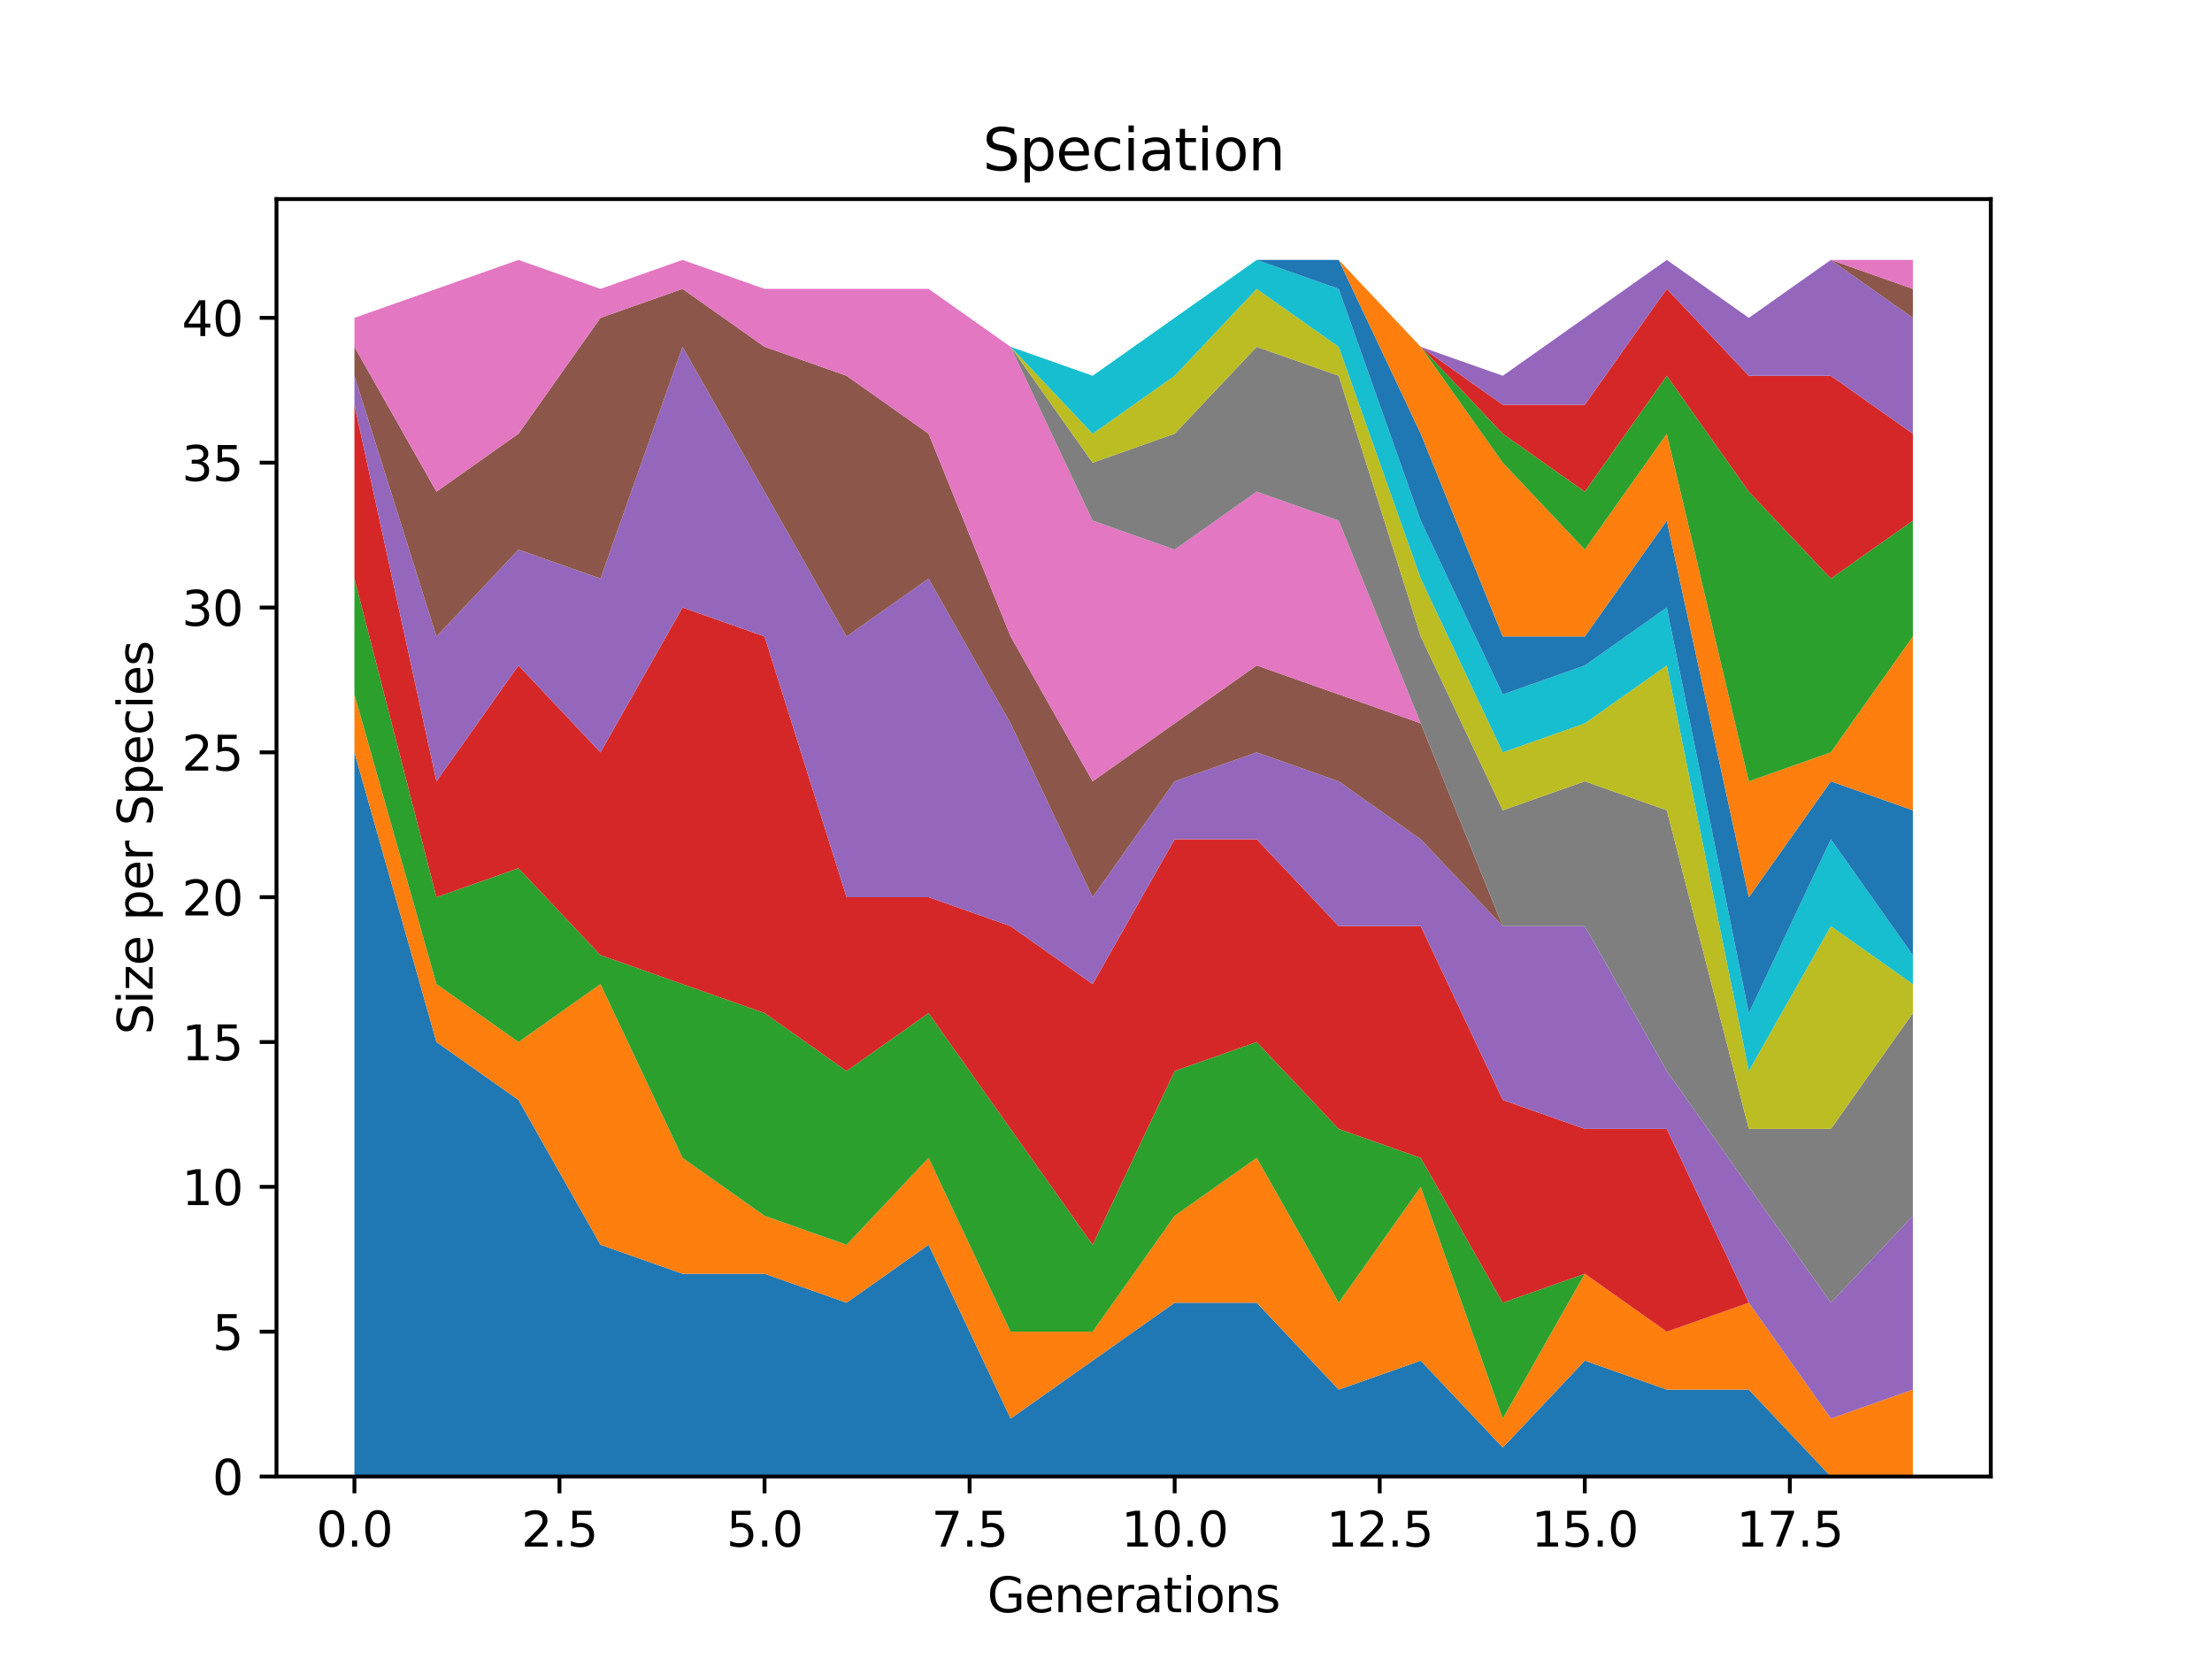 <?xml version="1.0" encoding="utf-8" standalone="no"?>
<!DOCTYPE svg PUBLIC "-//W3C//DTD SVG 1.1//EN"
  "http://www.w3.org/Graphics/SVG/1.1/DTD/svg11.dtd">
<svg xmlns:xlink="http://www.w3.org/1999/xlink" width="460.8pt" height="345.6pt" viewBox="0 0 460.8 345.6" xmlns="http://www.w3.org/2000/svg" version="1.1">
 <defs>
  <style type="text/css">*{stroke-linejoin: round; stroke-linecap: butt}</style>
 </defs>
 <g id="figure_1">
  <g id="patch_1">
   <path d="M 0 345.6 
L 460.8 345.6 
L 460.8 0 
L 0 0 
z
" style="fill: #ffffff"/>
  </g>
  <g id="axes_1">
   <g id="patch_2">
    <path d="M 57.6 307.584 
L 414.72 307.584 
L 414.72 41.472 
L 57.6 41.472 
z
" style="fill: #ffffff"/>
   </g>
   <g id="PolyCollection_1">
    <path d="M 73.833 156.727 
L 73.833 307.584 
L 90.92 307.584 
L 108.007 307.584 
L 125.094 307.584 
L 142.181 307.584 
L 159.268 307.584 
L 176.355 307.584 
L 193.442 307.584 
L 210.529 307.584 
L 227.616 307.584 
L 244.704 307.584 
L 261.791 307.584 
L 278.878 307.584 
L 295.965 307.584 
L 313.052 307.584 
L 330.139 307.584 
L 347.226 307.584 
L 364.313 307.584 
L 381.4 307.584 
L 398.487 307.584 
L 398.487 307.584 
L 398.487 307.584 
L 381.4 307.584 
L 364.313 289.481 
L 347.226 289.481 
L 330.139 283.447 
L 313.052 301.55 
L 295.965 283.447 
L 278.878 289.481 
L 261.791 271.378 
L 244.704 271.378 
L 227.616 283.447 
L 210.529 295.515 
L 193.442 259.31 
L 176.355 271.378 
L 159.268 265.344 
L 142.181 265.344 
L 125.094 259.31 
L 108.007 229.138 
L 90.92 217.07 
L 73.833 156.727 
z
" clip-path="url(#pc3bee4d310)" style="fill: #1f77b4"/>
   </g>
   <g id="PolyCollection_2">
    <path d="M 73.833 144.658 
L 73.833 156.727 
L 90.92 217.07 
L 108.007 229.138 
L 125.094 259.31 
L 142.181 265.344 
L 159.268 265.344 
L 176.355 271.378 
L 193.442 259.31 
L 210.529 295.515 
L 227.616 283.447 
L 244.704 271.378 
L 261.791 271.378 
L 278.878 289.481 
L 295.965 283.447 
L 313.052 301.55 
L 330.139 283.447 
L 347.226 289.481 
L 364.313 289.481 
L 381.4 307.584 
L 398.487 307.584 
L 398.487 289.481 
L 398.487 289.481 
L 381.4 295.515 
L 364.313 271.378 
L 347.226 277.413 
L 330.139 265.344 
L 313.052 295.515 
L 295.965 247.241 
L 278.878 271.378 
L 261.791 241.207 
L 244.704 253.275 
L 227.616 277.413 
L 210.529 277.413 
L 193.442 241.207 
L 176.355 259.31 
L 159.268 253.275 
L 142.181 241.207 
L 125.094 205.001 
L 108.007 217.07 
L 90.92 205.001 
L 73.833 144.658 
z
" clip-path="url(#pc3bee4d310)" style="fill: #ff7f0e"/>
   </g>
   <g id="PolyCollection_3">
    <path d="M 73.833 120.521 
L 73.833 144.658 
L 90.92 205.001 
L 108.007 217.07 
L 125.094 205.001 
L 142.181 241.207 
L 159.268 253.275 
L 176.355 259.31 
L 193.442 241.207 
L 210.529 277.413 
L 227.616 277.413 
L 244.704 253.275 
L 261.791 241.207 
L 278.878 271.378 
L 295.965 247.241 
L 313.052 295.515 
L 330.139 265.344 
L 347.226 277.413 
L 364.313 271.378 
L 381.4 295.515 
L 398.487 289.481 
L 398.487 289.481 
L 398.487 289.481 
L 381.4 295.515 
L 364.313 271.378 
L 347.226 277.413 
L 330.139 265.344 
L 313.052 271.378 
L 295.965 241.207 
L 278.878 235.173 
L 261.791 217.07 
L 244.704 223.104 
L 227.616 259.31 
L 210.529 235.173 
L 193.442 211.035 
L 176.355 223.104 
L 159.268 211.035 
L 142.181 205.001 
L 125.094 198.967 
L 108.007 180.864 
L 90.92 186.898 
L 73.833 120.521 
z
" clip-path="url(#pc3bee4d310)" style="fill: #2ca02c"/>
   </g>
   <g id="PolyCollection_4">
    <path d="M 73.833 84.315 
L 73.833 120.521 
L 90.92 186.898 
L 108.007 180.864 
L 125.094 198.967 
L 142.181 205.001 
L 159.268 211.035 
L 176.355 223.104 
L 193.442 211.035 
L 210.529 235.173 
L 227.616 259.31 
L 244.704 223.104 
L 261.791 217.07 
L 278.878 235.173 
L 295.965 241.207 
L 313.052 271.378 
L 330.139 265.344 
L 347.226 277.413 
L 364.313 271.378 
L 381.4 295.515 
L 398.487 289.481 
L 398.487 289.481 
L 398.487 289.481 
L 381.4 295.515 
L 364.313 271.378 
L 347.226 235.173 
L 330.139 235.173 
L 313.052 229.138 
L 295.965 192.933 
L 278.878 192.933 
L 261.791 174.83 
L 244.704 174.83 
L 227.616 205.001 
L 210.529 192.933 
L 193.442 186.898 
L 176.355 186.898 
L 159.268 132.59 
L 142.181 126.555 
L 125.094 156.727 
L 108.007 138.624 
L 90.92 162.761 
L 73.833 84.315 
z
" clip-path="url(#pc3bee4d310)" style="fill: #d62728"/>
   </g>
   <g id="PolyCollection_5">
    <path d="M 73.833 78.281 
L 73.833 84.315 
L 90.92 162.761 
L 108.007 138.624 
L 125.094 156.727 
L 142.181 126.555 
L 159.268 132.59 
L 176.355 186.898 
L 193.442 186.898 
L 210.529 192.933 
L 227.616 205.001 
L 244.704 174.83 
L 261.791 174.83 
L 278.878 192.933 
L 295.965 192.933 
L 313.052 229.138 
L 330.139 235.173 
L 347.226 235.173 
L 364.313 271.378 
L 381.4 295.515 
L 398.487 289.481 
L 398.487 253.275 
L 398.487 253.275 
L 381.4 271.378 
L 364.313 247.241 
L 347.226 223.104 
L 330.139 192.933 
L 313.052 192.933 
L 295.965 174.83 
L 278.878 162.761 
L 261.791 156.727 
L 244.704 162.761 
L 227.616 186.898 
L 210.529 150.693 
L 193.442 120.521 
L 176.355 132.59 
L 159.268 102.418 
L 142.181 72.247 
L 125.094 120.521 
L 108.007 114.487 
L 90.92 132.59 
L 73.833 78.281 
z
" clip-path="url(#pc3bee4d310)" style="fill: #9467bd"/>
   </g>
   <g id="PolyCollection_6">
    <path d="M 73.833 72.247 
L 73.833 78.281 
L 90.92 132.59 
L 108.007 114.487 
L 125.094 120.521 
L 142.181 72.247 
L 159.268 102.418 
L 176.355 132.59 
L 193.442 120.521 
L 210.529 150.693 
L 227.616 186.898 
L 244.704 162.761 
L 261.791 156.727 
L 278.878 162.761 
L 295.965 174.83 
L 313.052 192.933 
L 330.139 192.933 
L 347.226 223.104 
L 364.313 247.241 
L 381.4 271.378 
L 398.487 253.275 
L 398.487 253.275 
L 398.487 253.275 
L 381.4 271.378 
L 364.313 247.241 
L 347.226 223.104 
L 330.139 192.933 
L 313.052 192.933 
L 295.965 150.693 
L 278.878 144.658 
L 261.791 138.624 
L 244.704 150.693 
L 227.616 162.761 
L 210.529 132.59 
L 193.442 90.35 
L 176.355 78.281 
L 159.268 72.247 
L 142.181 60.178 
L 125.094 66.213 
L 108.007 90.35 
L 90.92 102.418 
L 73.833 72.247 
z
" clip-path="url(#pc3bee4d310)" style="fill: #8c564b"/>
   </g>
   <g id="PolyCollection_7">
    <path d="M 73.833 66.213 
L 73.833 72.247 
L 90.92 102.418 
L 108.007 90.35 
L 125.094 66.213 
L 142.181 60.178 
L 159.268 72.247 
L 176.355 78.281 
L 193.442 90.35 
L 210.529 132.59 
L 227.616 162.761 
L 244.704 150.693 
L 261.791 138.624 
L 278.878 144.658 
L 295.965 150.693 
L 313.052 192.933 
L 330.139 192.933 
L 347.226 223.104 
L 364.313 247.241 
L 381.4 271.378 
L 398.487 253.275 
L 398.487 253.275 
L 398.487 253.275 
L 381.4 271.378 
L 364.313 247.241 
L 347.226 223.104 
L 330.139 192.933 
L 313.052 192.933 
L 295.965 150.693 
L 278.878 108.453 
L 261.791 102.418 
L 244.704 114.487 
L 227.616 108.453 
L 210.529 72.247 
L 193.442 60.178 
L 176.355 60.178 
L 159.268 60.178 
L 142.181 54.144 
L 125.094 60.178 
L 108.007 54.144 
L 90.92 60.178 
L 73.833 66.213 
z
" clip-path="url(#pc3bee4d310)" style="fill: #e377c2"/>
   </g>
   <g id="PolyCollection_8">
    <path d="M 73.833 66.213 
L 73.833 66.213 
L 90.92 60.178 
L 108.007 54.144 
L 125.094 60.178 
L 142.181 54.144 
L 159.268 60.178 
L 176.355 60.178 
L 193.442 60.178 
L 210.529 72.247 
L 227.616 108.453 
L 244.704 114.487 
L 261.791 102.418 
L 278.878 108.453 
L 295.965 150.693 
L 313.052 192.933 
L 330.139 192.933 
L 347.226 223.104 
L 364.313 247.241 
L 381.4 271.378 
L 398.487 253.275 
L 398.487 211.035 
L 398.487 211.035 
L 381.4 235.173 
L 364.313 235.173 
L 347.226 168.795 
L 330.139 162.761 
L 313.052 168.795 
L 295.965 132.59 
L 278.878 78.281 
L 261.791 72.247 
L 244.704 90.35 
L 227.616 96.384 
L 210.529 72.247 
L 193.442 60.178 
L 176.355 60.178 
L 159.268 60.178 
L 142.181 54.144 
L 125.094 60.178 
L 108.007 54.144 
L 90.92 60.178 
L 73.833 66.213 
z
" clip-path="url(#pc3bee4d310)" style="fill: #7f7f7f"/>
   </g>
   <g id="PolyCollection_9">
    <path d="M 73.833 66.213 
L 73.833 66.213 
L 90.92 60.178 
L 108.007 54.144 
L 125.094 60.178 
L 142.181 54.144 
L 159.268 60.178 
L 176.355 60.178 
L 193.442 60.178 
L 210.529 72.247 
L 227.616 96.384 
L 244.704 90.35 
L 261.791 72.247 
L 278.878 78.281 
L 295.965 132.59 
L 313.052 168.795 
L 330.139 162.761 
L 347.226 168.795 
L 364.313 235.173 
L 381.4 235.173 
L 398.487 211.035 
L 398.487 205.001 
L 398.487 205.001 
L 381.4 192.933 
L 364.313 223.104 
L 347.226 138.624 
L 330.139 150.693 
L 313.052 156.727 
L 295.965 120.521 
L 278.878 72.247 
L 261.791 60.178 
L 244.704 78.281 
L 227.616 90.35 
L 210.529 72.247 
L 193.442 60.178 
L 176.355 60.178 
L 159.268 60.178 
L 142.181 54.144 
L 125.094 60.178 
L 108.007 54.144 
L 90.92 60.178 
L 73.833 66.213 
z
" clip-path="url(#pc3bee4d310)" style="fill: #bcbd22"/>
   </g>
   <g id="PolyCollection_10">
    <path d="M 73.833 66.213 
L 73.833 66.213 
L 90.92 60.178 
L 108.007 54.144 
L 125.094 60.178 
L 142.181 54.144 
L 159.268 60.178 
L 176.355 60.178 
L 193.442 60.178 
L 210.529 72.247 
L 227.616 90.35 
L 244.704 78.281 
L 261.791 60.178 
L 278.878 72.247 
L 295.965 120.521 
L 313.052 156.727 
L 330.139 150.693 
L 347.226 138.624 
L 364.313 223.104 
L 381.4 192.933 
L 398.487 205.001 
L 398.487 198.967 
L 398.487 198.967 
L 381.4 174.83 
L 364.313 211.035 
L 347.226 126.555 
L 330.139 138.624 
L 313.052 144.658 
L 295.965 108.453 
L 278.878 60.178 
L 261.791 54.144 
L 244.704 66.213 
L 227.616 78.281 
L 210.529 72.247 
L 193.442 60.178 
L 176.355 60.178 
L 159.268 60.178 
L 142.181 54.144 
L 125.094 60.178 
L 108.007 54.144 
L 90.92 60.178 
L 73.833 66.213 
z
" clip-path="url(#pc3bee4d310)" style="fill: #17becf"/>
   </g>
   <g id="PolyCollection_11">
    <path d="M 73.833 66.213 
L 73.833 66.213 
L 90.92 60.178 
L 108.007 54.144 
L 125.094 60.178 
L 142.181 54.144 
L 159.268 60.178 
L 176.355 60.178 
L 193.442 60.178 
L 210.529 72.247 
L 227.616 78.281 
L 244.704 66.213 
L 261.791 54.144 
L 278.878 60.178 
L 295.965 108.453 
L 313.052 144.658 
L 330.139 138.624 
L 347.226 126.555 
L 364.313 211.035 
L 381.4 174.83 
L 398.487 198.967 
L 398.487 168.795 
L 398.487 168.795 
L 381.4 162.761 
L 364.313 186.898 
L 347.226 108.453 
L 330.139 132.59 
L 313.052 132.59 
L 295.965 90.35 
L 278.878 54.144 
L 261.791 54.144 
L 244.704 66.213 
L 227.616 78.281 
L 210.529 72.247 
L 193.442 60.178 
L 176.355 60.178 
L 159.268 60.178 
L 142.181 54.144 
L 125.094 60.178 
L 108.007 54.144 
L 90.92 60.178 
L 73.833 66.213 
z
" clip-path="url(#pc3bee4d310)" style="fill: #1f77b4"/>
   </g>
   <g id="PolyCollection_12">
    <path d="M 73.833 66.213 
L 73.833 66.213 
L 90.92 60.178 
L 108.007 54.144 
L 125.094 60.178 
L 142.181 54.144 
L 159.268 60.178 
L 176.355 60.178 
L 193.442 60.178 
L 210.529 72.247 
L 227.616 78.281 
L 244.704 66.213 
L 261.791 54.144 
L 278.878 54.144 
L 295.965 90.35 
L 313.052 132.59 
L 330.139 132.59 
L 347.226 108.453 
L 364.313 186.898 
L 381.4 162.761 
L 398.487 168.795 
L 398.487 132.59 
L 398.487 132.59 
L 381.4 156.727 
L 364.313 162.761 
L 347.226 90.35 
L 330.139 114.487 
L 313.052 96.384 
L 295.965 72.247 
L 278.878 54.144 
L 261.791 54.144 
L 244.704 66.213 
L 227.616 78.281 
L 210.529 72.247 
L 193.442 60.178 
L 176.355 60.178 
L 159.268 60.178 
L 142.181 54.144 
L 125.094 60.178 
L 108.007 54.144 
L 90.92 60.178 
L 73.833 66.213 
z
" clip-path="url(#pc3bee4d310)" style="fill: #ff7f0e"/>
   </g>
   <g id="PolyCollection_13">
    <path d="M 73.833 66.213 
L 73.833 66.213 
L 90.92 60.178 
L 108.007 54.144 
L 125.094 60.178 
L 142.181 54.144 
L 159.268 60.178 
L 176.355 60.178 
L 193.442 60.178 
L 210.529 72.247 
L 227.616 78.281 
L 244.704 66.213 
L 261.791 54.144 
L 278.878 54.144 
L 295.965 72.247 
L 313.052 96.384 
L 330.139 114.487 
L 347.226 90.35 
L 364.313 162.761 
L 381.4 156.727 
L 398.487 132.59 
L 398.487 108.453 
L 398.487 108.453 
L 381.4 120.521 
L 364.313 102.418 
L 347.226 78.281 
L 330.139 102.418 
L 313.052 90.35 
L 295.965 72.247 
L 278.878 54.144 
L 261.791 54.144 
L 244.704 66.213 
L 227.616 78.281 
L 210.529 72.247 
L 193.442 60.178 
L 176.355 60.178 
L 159.268 60.178 
L 142.181 54.144 
L 125.094 60.178 
L 108.007 54.144 
L 90.92 60.178 
L 73.833 66.213 
z
" clip-path="url(#pc3bee4d310)" style="fill: #2ca02c"/>
   </g>
   <g id="PolyCollection_14">
    <path d="M 73.833 66.213 
L 73.833 66.213 
L 90.92 60.178 
L 108.007 54.144 
L 125.094 60.178 
L 142.181 54.144 
L 159.268 60.178 
L 176.355 60.178 
L 193.442 60.178 
L 210.529 72.247 
L 227.616 78.281 
L 244.704 66.213 
L 261.791 54.144 
L 278.878 54.144 
L 295.965 72.247 
L 313.052 90.35 
L 330.139 102.418 
L 347.226 78.281 
L 364.313 102.418 
L 381.4 120.521 
L 398.487 108.453 
L 398.487 90.35 
L 398.487 90.35 
L 381.4 78.281 
L 364.313 78.281 
L 347.226 60.178 
L 330.139 84.315 
L 313.052 84.315 
L 295.965 72.247 
L 278.878 54.144 
L 261.791 54.144 
L 244.704 66.213 
L 227.616 78.281 
L 210.529 72.247 
L 193.442 60.178 
L 176.355 60.178 
L 159.268 60.178 
L 142.181 54.144 
L 125.094 60.178 
L 108.007 54.144 
L 90.92 60.178 
L 73.833 66.213 
z
" clip-path="url(#pc3bee4d310)" style="fill: #d62728"/>
   </g>
   <g id="PolyCollection_15">
    <path d="M 73.833 66.213 
L 73.833 66.213 
L 90.92 60.178 
L 108.007 54.144 
L 125.094 60.178 
L 142.181 54.144 
L 159.268 60.178 
L 176.355 60.178 
L 193.442 60.178 
L 210.529 72.247 
L 227.616 78.281 
L 244.704 66.213 
L 261.791 54.144 
L 278.878 54.144 
L 295.965 72.247 
L 313.052 84.315 
L 330.139 84.315 
L 347.226 60.178 
L 364.313 78.281 
L 381.4 78.281 
L 398.487 90.35 
L 398.487 66.213 
L 398.487 66.213 
L 381.4 54.144 
L 364.313 66.213 
L 347.226 54.144 
L 330.139 66.213 
L 313.052 78.281 
L 295.965 72.247 
L 278.878 54.144 
L 261.791 54.144 
L 244.704 66.213 
L 227.616 78.281 
L 210.529 72.247 
L 193.442 60.178 
L 176.355 60.178 
L 159.268 60.178 
L 142.181 54.144 
L 125.094 60.178 
L 108.007 54.144 
L 90.92 60.178 
L 73.833 66.213 
z
" clip-path="url(#pc3bee4d310)" style="fill: #9467bd"/>
   </g>
   <g id="PolyCollection_16">
    <path d="M 73.833 66.213 
L 73.833 66.213 
L 90.92 60.178 
L 108.007 54.144 
L 125.094 60.178 
L 142.181 54.144 
L 159.268 60.178 
L 176.355 60.178 
L 193.442 60.178 
L 210.529 72.247 
L 227.616 78.281 
L 244.704 66.213 
L 261.791 54.144 
L 278.878 54.144 
L 295.965 72.247 
L 313.052 78.281 
L 330.139 66.213 
L 347.226 54.144 
L 364.313 66.213 
L 381.4 54.144 
L 398.487 66.213 
L 398.487 60.178 
L 398.487 60.178 
L 381.4 54.144 
L 364.313 66.213 
L 347.226 54.144 
L 330.139 66.213 
L 313.052 78.281 
L 295.965 72.247 
L 278.878 54.144 
L 261.791 54.144 
L 244.704 66.213 
L 227.616 78.281 
L 210.529 72.247 
L 193.442 60.178 
L 176.355 60.178 
L 159.268 60.178 
L 142.181 54.144 
L 125.094 60.178 
L 108.007 54.144 
L 90.92 60.178 
L 73.833 66.213 
z
" clip-path="url(#pc3bee4d310)" style="fill: #8c564b"/>
   </g>
   <g id="PolyCollection_17">
    <path d="M 73.833 66.213 
L 73.833 66.213 
L 90.92 60.178 
L 108.007 54.144 
L 125.094 60.178 
L 142.181 54.144 
L 159.268 60.178 
L 176.355 60.178 
L 193.442 60.178 
L 210.529 72.247 
L 227.616 78.281 
L 244.704 66.213 
L 261.791 54.144 
L 278.878 54.144 
L 295.965 72.247 
L 313.052 78.281 
L 330.139 66.213 
L 347.226 54.144 
L 364.313 66.213 
L 381.4 54.144 
L 398.487 60.178 
L 398.487 54.144 
L 398.487 54.144 
L 381.4 54.144 
L 364.313 66.213 
L 347.226 54.144 
L 330.139 66.213 
L 313.052 78.281 
L 295.965 72.247 
L 278.878 54.144 
L 261.791 54.144 
L 244.704 66.213 
L 227.616 78.281 
L 210.529 72.247 
L 193.442 60.178 
L 176.355 60.178 
L 159.268 60.178 
L 142.181 54.144 
L 125.094 60.178 
L 108.007 54.144 
L 90.92 60.178 
L 73.833 66.213 
z
" clip-path="url(#pc3bee4d310)" style="fill: #e377c2"/>
   </g>
   <g id="matplotlib.axis_1">
    <g id="xtick_1">
     <g id="line2d_1">
      <defs>
       <path id="m839943b28e" d="M 0 0 
L 0 3.5 
" style="stroke: #000000; stroke-width: 0.8"/>
      </defs>
      <g>
       <use xlink:href="#m839943b28e" x="73.833" y="307.584" style="stroke: #000000; stroke-width: 0.8"/>
      </g>
     </g>
     <g id="text_1">
      <!-- 0.0 -->
      <g transform="translate(65.881 322.182) scale(0.1 -0.1)">
       <defs>
        <path id="DejaVuSans-30" d="M 2034 4250 
Q 1547 4250 1301 3770 
Q 1056 3291 1056 2328 
Q 1056 1369 1301 889 
Q 1547 409 2034 409 
Q 2525 409 2770 889 
Q 3016 1369 3016 2328 
Q 3016 3291 2770 3770 
Q 2525 4250 2034 4250 
z
M 2034 4750 
Q 2819 4750 3233 4129 
Q 3647 3509 3647 2328 
Q 3647 1150 3233 529 
Q 2819 -91 2034 -91 
Q 1250 -91 836 529 
Q 422 1150 422 2328 
Q 422 3509 836 4129 
Q 1250 4750 2034 4750 
z
" transform="scale(0.016)"/>
        <path id="DejaVuSans-2e" d="M 684 794 
L 1344 794 
L 1344 0 
L 684 0 
L 684 794 
z
" transform="scale(0.016)"/>
       </defs>
       <use xlink:href="#DejaVuSans-30"/>
       <use xlink:href="#DejaVuSans-2e" x="63.623"/>
       <use xlink:href="#DejaVuSans-30" x="95.41"/>
      </g>
     </g>
    </g>
    <g id="xtick_2">
     <g id="line2d_2">
      <g>
       <use xlink:href="#m839943b28e" x="116.55" y="307.584" style="stroke: #000000; stroke-width: 0.8"/>
      </g>
     </g>
     <g id="text_2">
      <!-- 2.5 -->
      <g transform="translate(108.599 322.182) scale(0.1 -0.1)">
       <defs>
        <path id="DejaVuSans-32" d="M 1228 531 
L 3431 531 
L 3431 0 
L 469 0 
L 469 531 
Q 828 903 1448 1529 
Q 2069 2156 2228 2338 
Q 2531 2678 2651 2914 
Q 2772 3150 2772 3378 
Q 2772 3750 2511 3984 
Q 2250 4219 1831 4219 
Q 1534 4219 1204 4116 
Q 875 4013 500 3803 
L 500 4441 
Q 881 4594 1212 4672 
Q 1544 4750 1819 4750 
Q 2544 4750 2975 4387 
Q 3406 4025 3406 3419 
Q 3406 3131 3298 2873 
Q 3191 2616 2906 2266 
Q 2828 2175 2409 1742 
Q 1991 1309 1228 531 
z
" transform="scale(0.016)"/>
        <path id="DejaVuSans-35" d="M 691 4666 
L 3169 4666 
L 3169 4134 
L 1269 4134 
L 1269 2991 
Q 1406 3038 1543 3061 
Q 1681 3084 1819 3084 
Q 2600 3084 3056 2656 
Q 3513 2228 3513 1497 
Q 3513 744 3044 326 
Q 2575 -91 1722 -91 
Q 1428 -91 1123 -41 
Q 819 9 494 109 
L 494 744 
Q 775 591 1075 516 
Q 1375 441 1709 441 
Q 2250 441 2565 725 
Q 2881 1009 2881 1497 
Q 2881 1984 2565 2268 
Q 2250 2553 1709 2553 
Q 1456 2553 1204 2497 
Q 953 2441 691 2322 
L 691 4666 
z
" transform="scale(0.016)"/>
       </defs>
       <use xlink:href="#DejaVuSans-32"/>
       <use xlink:href="#DejaVuSans-2e" x="63.623"/>
       <use xlink:href="#DejaVuSans-35" x="95.41"/>
      </g>
     </g>
    </g>
    <g id="xtick_3">
     <g id="line2d_3">
      <g>
       <use xlink:href="#m839943b28e" x="159.268" y="307.584" style="stroke: #000000; stroke-width: 0.8"/>
      </g>
     </g>
     <g id="text_3">
      <!-- 5.0 -->
      <g transform="translate(151.317 322.182) scale(0.1 -0.1)">
       <use xlink:href="#DejaVuSans-35"/>
       <use xlink:href="#DejaVuSans-2e" x="63.623"/>
       <use xlink:href="#DejaVuSans-30" x="95.41"/>
      </g>
     </g>
    </g>
    <g id="xtick_4">
     <g id="line2d_4">
      <g>
       <use xlink:href="#m839943b28e" x="201.986" y="307.584" style="stroke: #000000; stroke-width: 0.8"/>
      </g>
     </g>
     <g id="text_4">
      <!-- 7.5 -->
      <g transform="translate(194.034 322.182) scale(0.1 -0.1)">
       <defs>
        <path id="DejaVuSans-37" d="M 525 4666 
L 3525 4666 
L 3525 4397 
L 1831 0 
L 1172 0 
L 2766 4134 
L 525 4134 
L 525 4666 
z
" transform="scale(0.016)"/>
       </defs>
       <use xlink:href="#DejaVuSans-37"/>
       <use xlink:href="#DejaVuSans-2e" x="63.623"/>
       <use xlink:href="#DejaVuSans-35" x="95.41"/>
      </g>
     </g>
    </g>
    <g id="xtick_5">
     <g id="line2d_5">
      <g>
       <use xlink:href="#m839943b28e" x="244.704" y="307.584" style="stroke: #000000; stroke-width: 0.8"/>
      </g>
     </g>
     <g id="text_5">
      <!-- 10.0 -->
      <g transform="translate(233.571 322.182) scale(0.1 -0.1)">
       <defs>
        <path id="DejaVuSans-31" d="M 794 531 
L 1825 531 
L 1825 4091 
L 703 3866 
L 703 4441 
L 1819 4666 
L 2450 4666 
L 2450 531 
L 3481 531 
L 3481 0 
L 794 0 
L 794 531 
z
" transform="scale(0.016)"/>
       </defs>
       <use xlink:href="#DejaVuSans-31"/>
       <use xlink:href="#DejaVuSans-30" x="63.623"/>
       <use xlink:href="#DejaVuSans-2e" x="127.246"/>
       <use xlink:href="#DejaVuSans-30" x="159.033"/>
      </g>
     </g>
    </g>
    <g id="xtick_6">
     <g id="line2d_6">
      <g>
       <use xlink:href="#m839943b28e" x="287.421" y="307.584" style="stroke: #000000; stroke-width: 0.8"/>
      </g>
     </g>
     <g id="text_6">
      <!-- 12.5 -->
      <g transform="translate(276.288 322.182) scale(0.1 -0.1)">
       <use xlink:href="#DejaVuSans-31"/>
       <use xlink:href="#DejaVuSans-32" x="63.623"/>
       <use xlink:href="#DejaVuSans-2e" x="127.246"/>
       <use xlink:href="#DejaVuSans-35" x="159.033"/>
      </g>
     </g>
    </g>
    <g id="xtick_7">
     <g id="line2d_7">
      <g>
       <use xlink:href="#m839943b28e" x="330.139" y="307.584" style="stroke: #000000; stroke-width: 0.8"/>
      </g>
     </g>
     <g id="text_7">
      <!-- 15.0 -->
      <g transform="translate(319.006 322.182) scale(0.1 -0.1)">
       <use xlink:href="#DejaVuSans-31"/>
       <use xlink:href="#DejaVuSans-35" x="63.623"/>
       <use xlink:href="#DejaVuSans-2e" x="127.246"/>
       <use xlink:href="#DejaVuSans-30" x="159.033"/>
      </g>
     </g>
    </g>
    <g id="xtick_8">
     <g id="line2d_8">
      <g>
       <use xlink:href="#m839943b28e" x="372.857" y="307.584" style="stroke: #000000; stroke-width: 0.8"/>
      </g>
     </g>
     <g id="text_8">
      <!-- 17.5 -->
      <g transform="translate(361.724 322.182) scale(0.1 -0.1)">
       <use xlink:href="#DejaVuSans-31"/>
       <use xlink:href="#DejaVuSans-37" x="63.623"/>
       <use xlink:href="#DejaVuSans-2e" x="127.246"/>
       <use xlink:href="#DejaVuSans-35" x="159.033"/>
      </g>
     </g>
    </g>
    <g id="text_9">
     <!-- Generations -->
     <g transform="translate(205.662 335.861) scale(0.1 -0.1)">
      <defs>
       <path id="DejaVuSans-47" d="M 3809 666 
L 3809 1919 
L 2778 1919 
L 2778 2438 
L 4434 2438 
L 4434 434 
Q 4069 175 3628 42 
Q 3188 -91 2688 -91 
Q 1594 -91 976 548 
Q 359 1188 359 2328 
Q 359 3472 976 4111 
Q 1594 4750 2688 4750 
Q 3144 4750 3555 4637 
Q 3966 4525 4313 4306 
L 4313 3634 
Q 3963 3931 3569 4081 
Q 3175 4231 2741 4231 
Q 1884 4231 1454 3753 
Q 1025 3275 1025 2328 
Q 1025 1384 1454 906 
Q 1884 428 2741 428 
Q 3075 428 3337 486 
Q 3600 544 3809 666 
z
" transform="scale(0.016)"/>
       <path id="DejaVuSans-65" d="M 3597 1894 
L 3597 1613 
L 953 1613 
Q 991 1019 1311 708 
Q 1631 397 2203 397 
Q 2534 397 2845 478 
Q 3156 559 3463 722 
L 3463 178 
Q 3153 47 2828 -22 
Q 2503 -91 2169 -91 
Q 1331 -91 842 396 
Q 353 884 353 1716 
Q 353 2575 817 3079 
Q 1281 3584 2069 3584 
Q 2775 3584 3186 3129 
Q 3597 2675 3597 1894 
z
M 3022 2063 
Q 3016 2534 2758 2815 
Q 2500 3097 2075 3097 
Q 1594 3097 1305 2825 
Q 1016 2553 972 2059 
L 3022 2063 
z
" transform="scale(0.016)"/>
       <path id="DejaVuSans-6e" d="M 3513 2113 
L 3513 0 
L 2938 0 
L 2938 2094 
Q 2938 2591 2744 2837 
Q 2550 3084 2163 3084 
Q 1697 3084 1428 2787 
Q 1159 2491 1159 1978 
L 1159 0 
L 581 0 
L 581 3500 
L 1159 3500 
L 1159 2956 
Q 1366 3272 1645 3428 
Q 1925 3584 2291 3584 
Q 2894 3584 3203 3211 
Q 3513 2838 3513 2113 
z
" transform="scale(0.016)"/>
       <path id="DejaVuSans-72" d="M 2631 2963 
Q 2534 3019 2420 3045 
Q 2306 3072 2169 3072 
Q 1681 3072 1420 2755 
Q 1159 2438 1159 1844 
L 1159 0 
L 581 0 
L 581 3500 
L 1159 3500 
L 1159 2956 
Q 1341 3275 1631 3429 
Q 1922 3584 2338 3584 
Q 2397 3584 2469 3576 
Q 2541 3569 2628 3553 
L 2631 2963 
z
" transform="scale(0.016)"/>
       <path id="DejaVuSans-61" d="M 2194 1759 
Q 1497 1759 1228 1600 
Q 959 1441 959 1056 
Q 959 750 1161 570 
Q 1363 391 1709 391 
Q 2188 391 2477 730 
Q 2766 1069 2766 1631 
L 2766 1759 
L 2194 1759 
z
M 3341 1997 
L 3341 0 
L 2766 0 
L 2766 531 
Q 2569 213 2275 61 
Q 1981 -91 1556 -91 
Q 1019 -91 701 211 
Q 384 513 384 1019 
Q 384 1609 779 1909 
Q 1175 2209 1959 2209 
L 2766 2209 
L 2766 2266 
Q 2766 2663 2505 2880 
Q 2244 3097 1772 3097 
Q 1472 3097 1187 3025 
Q 903 2953 641 2809 
L 641 3341 
Q 956 3463 1253 3523 
Q 1550 3584 1831 3584 
Q 2591 3584 2966 3190 
Q 3341 2797 3341 1997 
z
" transform="scale(0.016)"/>
       <path id="DejaVuSans-74" d="M 1172 4494 
L 1172 3500 
L 2356 3500 
L 2356 3053 
L 1172 3053 
L 1172 1153 
Q 1172 725 1289 603 
Q 1406 481 1766 481 
L 2356 481 
L 2356 0 
L 1766 0 
Q 1100 0 847 248 
Q 594 497 594 1153 
L 594 3053 
L 172 3053 
L 172 3500 
L 594 3500 
L 594 4494 
L 1172 4494 
z
" transform="scale(0.016)"/>
       <path id="DejaVuSans-69" d="M 603 3500 
L 1178 3500 
L 1178 0 
L 603 0 
L 603 3500 
z
M 603 4863 
L 1178 4863 
L 1178 4134 
L 603 4134 
L 603 4863 
z
" transform="scale(0.016)"/>
       <path id="DejaVuSans-6f" d="M 1959 3097 
Q 1497 3097 1228 2736 
Q 959 2375 959 1747 
Q 959 1119 1226 758 
Q 1494 397 1959 397 
Q 2419 397 2687 759 
Q 2956 1122 2956 1747 
Q 2956 2369 2687 2733 
Q 2419 3097 1959 3097 
z
M 1959 3584 
Q 2709 3584 3137 3096 
Q 3566 2609 3566 1747 
Q 3566 888 3137 398 
Q 2709 -91 1959 -91 
Q 1206 -91 779 398 
Q 353 888 353 1747 
Q 353 2609 779 3096 
Q 1206 3584 1959 3584 
z
" transform="scale(0.016)"/>
       <path id="DejaVuSans-73" d="M 2834 3397 
L 2834 2853 
Q 2591 2978 2328 3040 
Q 2066 3103 1784 3103 
Q 1356 3103 1142 2972 
Q 928 2841 928 2578 
Q 928 2378 1081 2264 
Q 1234 2150 1697 2047 
L 1894 2003 
Q 2506 1872 2764 1633 
Q 3022 1394 3022 966 
Q 3022 478 2636 193 
Q 2250 -91 1575 -91 
Q 1294 -91 989 -36 
Q 684 19 347 128 
L 347 722 
Q 666 556 975 473 
Q 1284 391 1588 391 
Q 1994 391 2212 530 
Q 2431 669 2431 922 
Q 2431 1156 2273 1281 
Q 2116 1406 1581 1522 
L 1381 1569 
Q 847 1681 609 1914 
Q 372 2147 372 2553 
Q 372 3047 722 3315 
Q 1072 3584 1716 3584 
Q 2034 3584 2315 3537 
Q 2597 3491 2834 3397 
z
" transform="scale(0.016)"/>
      </defs>
      <use xlink:href="#DejaVuSans-47"/>
      <use xlink:href="#DejaVuSans-65" x="77.49"/>
      <use xlink:href="#DejaVuSans-6e" x="139.014"/>
      <use xlink:href="#DejaVuSans-65" x="202.393"/>
      <use xlink:href="#DejaVuSans-72" x="263.916"/>
      <use xlink:href="#DejaVuSans-61" x="305.029"/>
      <use xlink:href="#DejaVuSans-74" x="366.309"/>
      <use xlink:href="#DejaVuSans-69" x="405.518"/>
      <use xlink:href="#DejaVuSans-6f" x="433.301"/>
      <use xlink:href="#DejaVuSans-6e" x="494.482"/>
      <use xlink:href="#DejaVuSans-73" x="557.861"/>
     </g>
    </g>
   </g>
   <g id="matplotlib.axis_2">
    <g id="ytick_1">
     <g id="line2d_9">
      <defs>
       <path id="m0b2901ed1b" d="M 0 0 
L -3.5 0 
" style="stroke: #000000; stroke-width: 0.8"/>
      </defs>
      <g>
       <use xlink:href="#m0b2901ed1b" x="57.6" y="307.584" style="stroke: #000000; stroke-width: 0.8"/>
      </g>
     </g>
     <g id="text_10">
      <!-- 0 -->
      <g transform="translate(44.237 311.383) scale(0.1 -0.1)">
       <use xlink:href="#DejaVuSans-30"/>
      </g>
     </g>
    </g>
    <g id="ytick_2">
     <g id="line2d_10">
      <g>
       <use xlink:href="#m0b2901ed1b" x="57.6" y="277.413" style="stroke: #000000; stroke-width: 0.8"/>
      </g>
     </g>
     <g id="text_11">
      <!-- 5 -->
      <g transform="translate(44.237 281.212) scale(0.1 -0.1)">
       <use xlink:href="#DejaVuSans-35"/>
      </g>
     </g>
    </g>
    <g id="ytick_3">
     <g id="line2d_11">
      <g>
       <use xlink:href="#m0b2901ed1b" x="57.6" y="247.241" style="stroke: #000000; stroke-width: 0.8"/>
      </g>
     </g>
     <g id="text_12">
      <!-- 10 -->
      <g transform="translate(37.875 251.04) scale(0.1 -0.1)">
       <use xlink:href="#DejaVuSans-31"/>
       <use xlink:href="#DejaVuSans-30" x="63.623"/>
      </g>
     </g>
    </g>
    <g id="ytick_4">
     <g id="line2d_12">
      <g>
       <use xlink:href="#m0b2901ed1b" x="57.6" y="217.07" style="stroke: #000000; stroke-width: 0.8"/>
      </g>
     </g>
     <g id="text_13">
      <!-- 15 -->
      <g transform="translate(37.875 220.869) scale(0.1 -0.1)">
       <use xlink:href="#DejaVuSans-31"/>
       <use xlink:href="#DejaVuSans-35" x="63.623"/>
      </g>
     </g>
    </g>
    <g id="ytick_5">
     <g id="line2d_13">
      <g>
       <use xlink:href="#m0b2901ed1b" x="57.6" y="186.898" style="stroke: #000000; stroke-width: 0.8"/>
      </g>
     </g>
     <g id="text_14">
      <!-- 20 -->
      <g transform="translate(37.875 190.698) scale(0.1 -0.1)">
       <use xlink:href="#DejaVuSans-32"/>
       <use xlink:href="#DejaVuSans-30" x="63.623"/>
      </g>
     </g>
    </g>
    <g id="ytick_6">
     <g id="line2d_14">
      <g>
       <use xlink:href="#m0b2901ed1b" x="57.6" y="156.727" style="stroke: #000000; stroke-width: 0.8"/>
      </g>
     </g>
     <g id="text_15">
      <!-- 25 -->
      <g transform="translate(37.875 160.526) scale(0.1 -0.1)">
       <use xlink:href="#DejaVuSans-32"/>
       <use xlink:href="#DejaVuSans-35" x="63.623"/>
      </g>
     </g>
    </g>
    <g id="ytick_7">
     <g id="line2d_15">
      <g>
       <use xlink:href="#m0b2901ed1b" x="57.6" y="126.555" style="stroke: #000000; stroke-width: 0.8"/>
      </g>
     </g>
     <g id="text_16">
      <!-- 30 -->
      <g transform="translate(37.875 130.355) scale(0.1 -0.1)">
       <defs>
        <path id="DejaVuSans-33" d="M 2597 2516 
Q 3050 2419 3304 2112 
Q 3559 1806 3559 1356 
Q 3559 666 3084 287 
Q 2609 -91 1734 -91 
Q 1441 -91 1130 -33 
Q 819 25 488 141 
L 488 750 
Q 750 597 1062 519 
Q 1375 441 1716 441 
Q 2309 441 2620 675 
Q 2931 909 2931 1356 
Q 2931 1769 2642 2001 
Q 2353 2234 1838 2234 
L 1294 2234 
L 1294 2753 
L 1863 2753 
Q 2328 2753 2575 2939 
Q 2822 3125 2822 3475 
Q 2822 3834 2567 4026 
Q 2313 4219 1838 4219 
Q 1578 4219 1281 4162 
Q 984 4106 628 3988 
L 628 4550 
Q 988 4650 1302 4700 
Q 1616 4750 1894 4750 
Q 2613 4750 3031 4423 
Q 3450 4097 3450 3541 
Q 3450 3153 3228 2886 
Q 3006 2619 2597 2516 
z
" transform="scale(0.016)"/>
       </defs>
       <use xlink:href="#DejaVuSans-33"/>
       <use xlink:href="#DejaVuSans-30" x="63.623"/>
      </g>
     </g>
    </g>
    <g id="ytick_8">
     <g id="line2d_16">
      <g>
       <use xlink:href="#m0b2901ed1b" x="57.6" y="96.384" style="stroke: #000000; stroke-width: 0.8"/>
      </g>
     </g>
     <g id="text_17">
      <!-- 35 -->
      <g transform="translate(37.875 100.183) scale(0.1 -0.1)">
       <use xlink:href="#DejaVuSans-33"/>
       <use xlink:href="#DejaVuSans-35" x="63.623"/>
      </g>
     </g>
    </g>
    <g id="ytick_9">
     <g id="line2d_17">
      <g>
       <use xlink:href="#m0b2901ed1b" x="57.6" y="66.213" style="stroke: #000000; stroke-width: 0.8"/>
      </g>
     </g>
     <g id="text_18">
      <!-- 40 -->
      <g transform="translate(37.875 70.012) scale(0.1 -0.1)">
       <defs>
        <path id="DejaVuSans-34" d="M 2419 4116 
L 825 1625 
L 2419 1625 
L 2419 4116 
z
M 2253 4666 
L 3047 4666 
L 3047 1625 
L 3713 1625 
L 3713 1100 
L 3047 1100 
L 3047 0 
L 2419 0 
L 2419 1100 
L 313 1100 
L 313 1709 
L 2253 4666 
z
" transform="scale(0.016)"/>
       </defs>
       <use xlink:href="#DejaVuSans-34"/>
       <use xlink:href="#DejaVuSans-30" x="63.623"/>
      </g>
     </g>
    </g>
    <g id="text_19">
     <!-- Size per Species -->
     <g transform="translate(31.795 215.521) rotate(-90) scale(0.1 -0.1)">
      <defs>
       <path id="DejaVuSans-53" d="M 3425 4513 
L 3425 3897 
Q 3066 4069 2747 4153 
Q 2428 4238 2131 4238 
Q 1616 4238 1336 4038 
Q 1056 3838 1056 3469 
Q 1056 3159 1242 3001 
Q 1428 2844 1947 2747 
L 2328 2669 
Q 3034 2534 3370 2195 
Q 3706 1856 3706 1288 
Q 3706 609 3251 259 
Q 2797 -91 1919 -91 
Q 1588 -91 1214 -16 
Q 841 59 441 206 
L 441 856 
Q 825 641 1194 531 
Q 1563 422 1919 422 
Q 2459 422 2753 634 
Q 3047 847 3047 1241 
Q 3047 1584 2836 1778 
Q 2625 1972 2144 2069 
L 1759 2144 
Q 1053 2284 737 2584 
Q 422 2884 422 3419 
Q 422 4038 858 4394 
Q 1294 4750 2059 4750 
Q 2388 4750 2728 4690 
Q 3069 4631 3425 4513 
z
" transform="scale(0.016)"/>
       <path id="DejaVuSans-7a" d="M 353 3500 
L 3084 3500 
L 3084 2975 
L 922 459 
L 3084 459 
L 3084 0 
L 275 0 
L 275 525 
L 2438 3041 
L 353 3041 
L 353 3500 
z
" transform="scale(0.016)"/>
       <path id="DejaVuSans-20" transform="scale(0.016)"/>
       <path id="DejaVuSans-70" d="M 1159 525 
L 1159 -1331 
L 581 -1331 
L 581 3500 
L 1159 3500 
L 1159 2969 
Q 1341 3281 1617 3432 
Q 1894 3584 2278 3584 
Q 2916 3584 3314 3078 
Q 3713 2572 3713 1747 
Q 3713 922 3314 415 
Q 2916 -91 2278 -91 
Q 1894 -91 1617 61 
Q 1341 213 1159 525 
z
M 3116 1747 
Q 3116 2381 2855 2742 
Q 2594 3103 2138 3103 
Q 1681 3103 1420 2742 
Q 1159 2381 1159 1747 
Q 1159 1113 1420 752 
Q 1681 391 2138 391 
Q 2594 391 2855 752 
Q 3116 1113 3116 1747 
z
" transform="scale(0.016)"/>
       <path id="DejaVuSans-63" d="M 3122 3366 
L 3122 2828 
Q 2878 2963 2633 3030 
Q 2388 3097 2138 3097 
Q 1578 3097 1268 2742 
Q 959 2388 959 1747 
Q 959 1106 1268 751 
Q 1578 397 2138 397 
Q 2388 397 2633 464 
Q 2878 531 3122 666 
L 3122 134 
Q 2881 22 2623 -34 
Q 2366 -91 2075 -91 
Q 1284 -91 818 406 
Q 353 903 353 1747 
Q 353 2603 823 3093 
Q 1294 3584 2113 3584 
Q 2378 3584 2631 3529 
Q 2884 3475 3122 3366 
z
" transform="scale(0.016)"/>
      </defs>
      <use xlink:href="#DejaVuSans-53"/>
      <use xlink:href="#DejaVuSans-69" x="63.477"/>
      <use xlink:href="#DejaVuSans-7a" x="91.26"/>
      <use xlink:href="#DejaVuSans-65" x="143.75"/>
      <use xlink:href="#DejaVuSans-20" x="205.273"/>
      <use xlink:href="#DejaVuSans-70" x="237.061"/>
      <use xlink:href="#DejaVuSans-65" x="300.537"/>
      <use xlink:href="#DejaVuSans-72" x="362.061"/>
      <use xlink:href="#DejaVuSans-20" x="403.174"/>
      <use xlink:href="#DejaVuSans-53" x="434.961"/>
      <use xlink:href="#DejaVuSans-70" x="498.438"/>
      <use xlink:href="#DejaVuSans-65" x="561.914"/>
      <use xlink:href="#DejaVuSans-63" x="623.438"/>
      <use xlink:href="#DejaVuSans-69" x="678.418"/>
      <use xlink:href="#DejaVuSans-65" x="706.201"/>
      <use xlink:href="#DejaVuSans-73" x="767.725"/>
     </g>
    </g>
   </g>
   <g id="patch_3">
    <path d="M 57.6 307.584 
L 57.6 41.472 
" style="fill: none; stroke: #000000; stroke-width: 0.8; stroke-linejoin: miter; stroke-linecap: square"/>
   </g>
   <g id="patch_4">
    <path d="M 414.72 307.584 
L 414.72 41.472 
" style="fill: none; stroke: #000000; stroke-width: 0.8; stroke-linejoin: miter; stroke-linecap: square"/>
   </g>
   <g id="patch_5">
    <path d="M 57.6 307.584 
L 414.72 307.584 
" style="fill: none; stroke: #000000; stroke-width: 0.8; stroke-linejoin: miter; stroke-linecap: square"/>
   </g>
   <g id="patch_6">
    <path d="M 57.6 41.472 
L 414.72 41.472 
" style="fill: none; stroke: #000000; stroke-width: 0.8; stroke-linejoin: miter; stroke-linecap: square"/>
   </g>
   <g id="text_20">
    <!-- Speciation -->
    <g transform="translate(204.714 35.472) scale(0.12 -0.12)">
     <use xlink:href="#DejaVuSans-53"/>
     <use xlink:href="#DejaVuSans-70" x="63.477"/>
     <use xlink:href="#DejaVuSans-65" x="126.953"/>
     <use xlink:href="#DejaVuSans-63" x="188.477"/>
     <use xlink:href="#DejaVuSans-69" x="243.457"/>
     <use xlink:href="#DejaVuSans-61" x="271.24"/>
     <use xlink:href="#DejaVuSans-74" x="332.52"/>
     <use xlink:href="#DejaVuSans-69" x="371.729"/>
     <use xlink:href="#DejaVuSans-6f" x="399.512"/>
     <use xlink:href="#DejaVuSans-6e" x="460.693"/>
    </g>
   </g>
  </g>
 </g>
 <defs>
  <clipPath id="pc3bee4d310">
   <rect x="57.6" y="41.472" width="357.12" height="266.112"/>
  </clipPath>
 </defs>
</svg>
